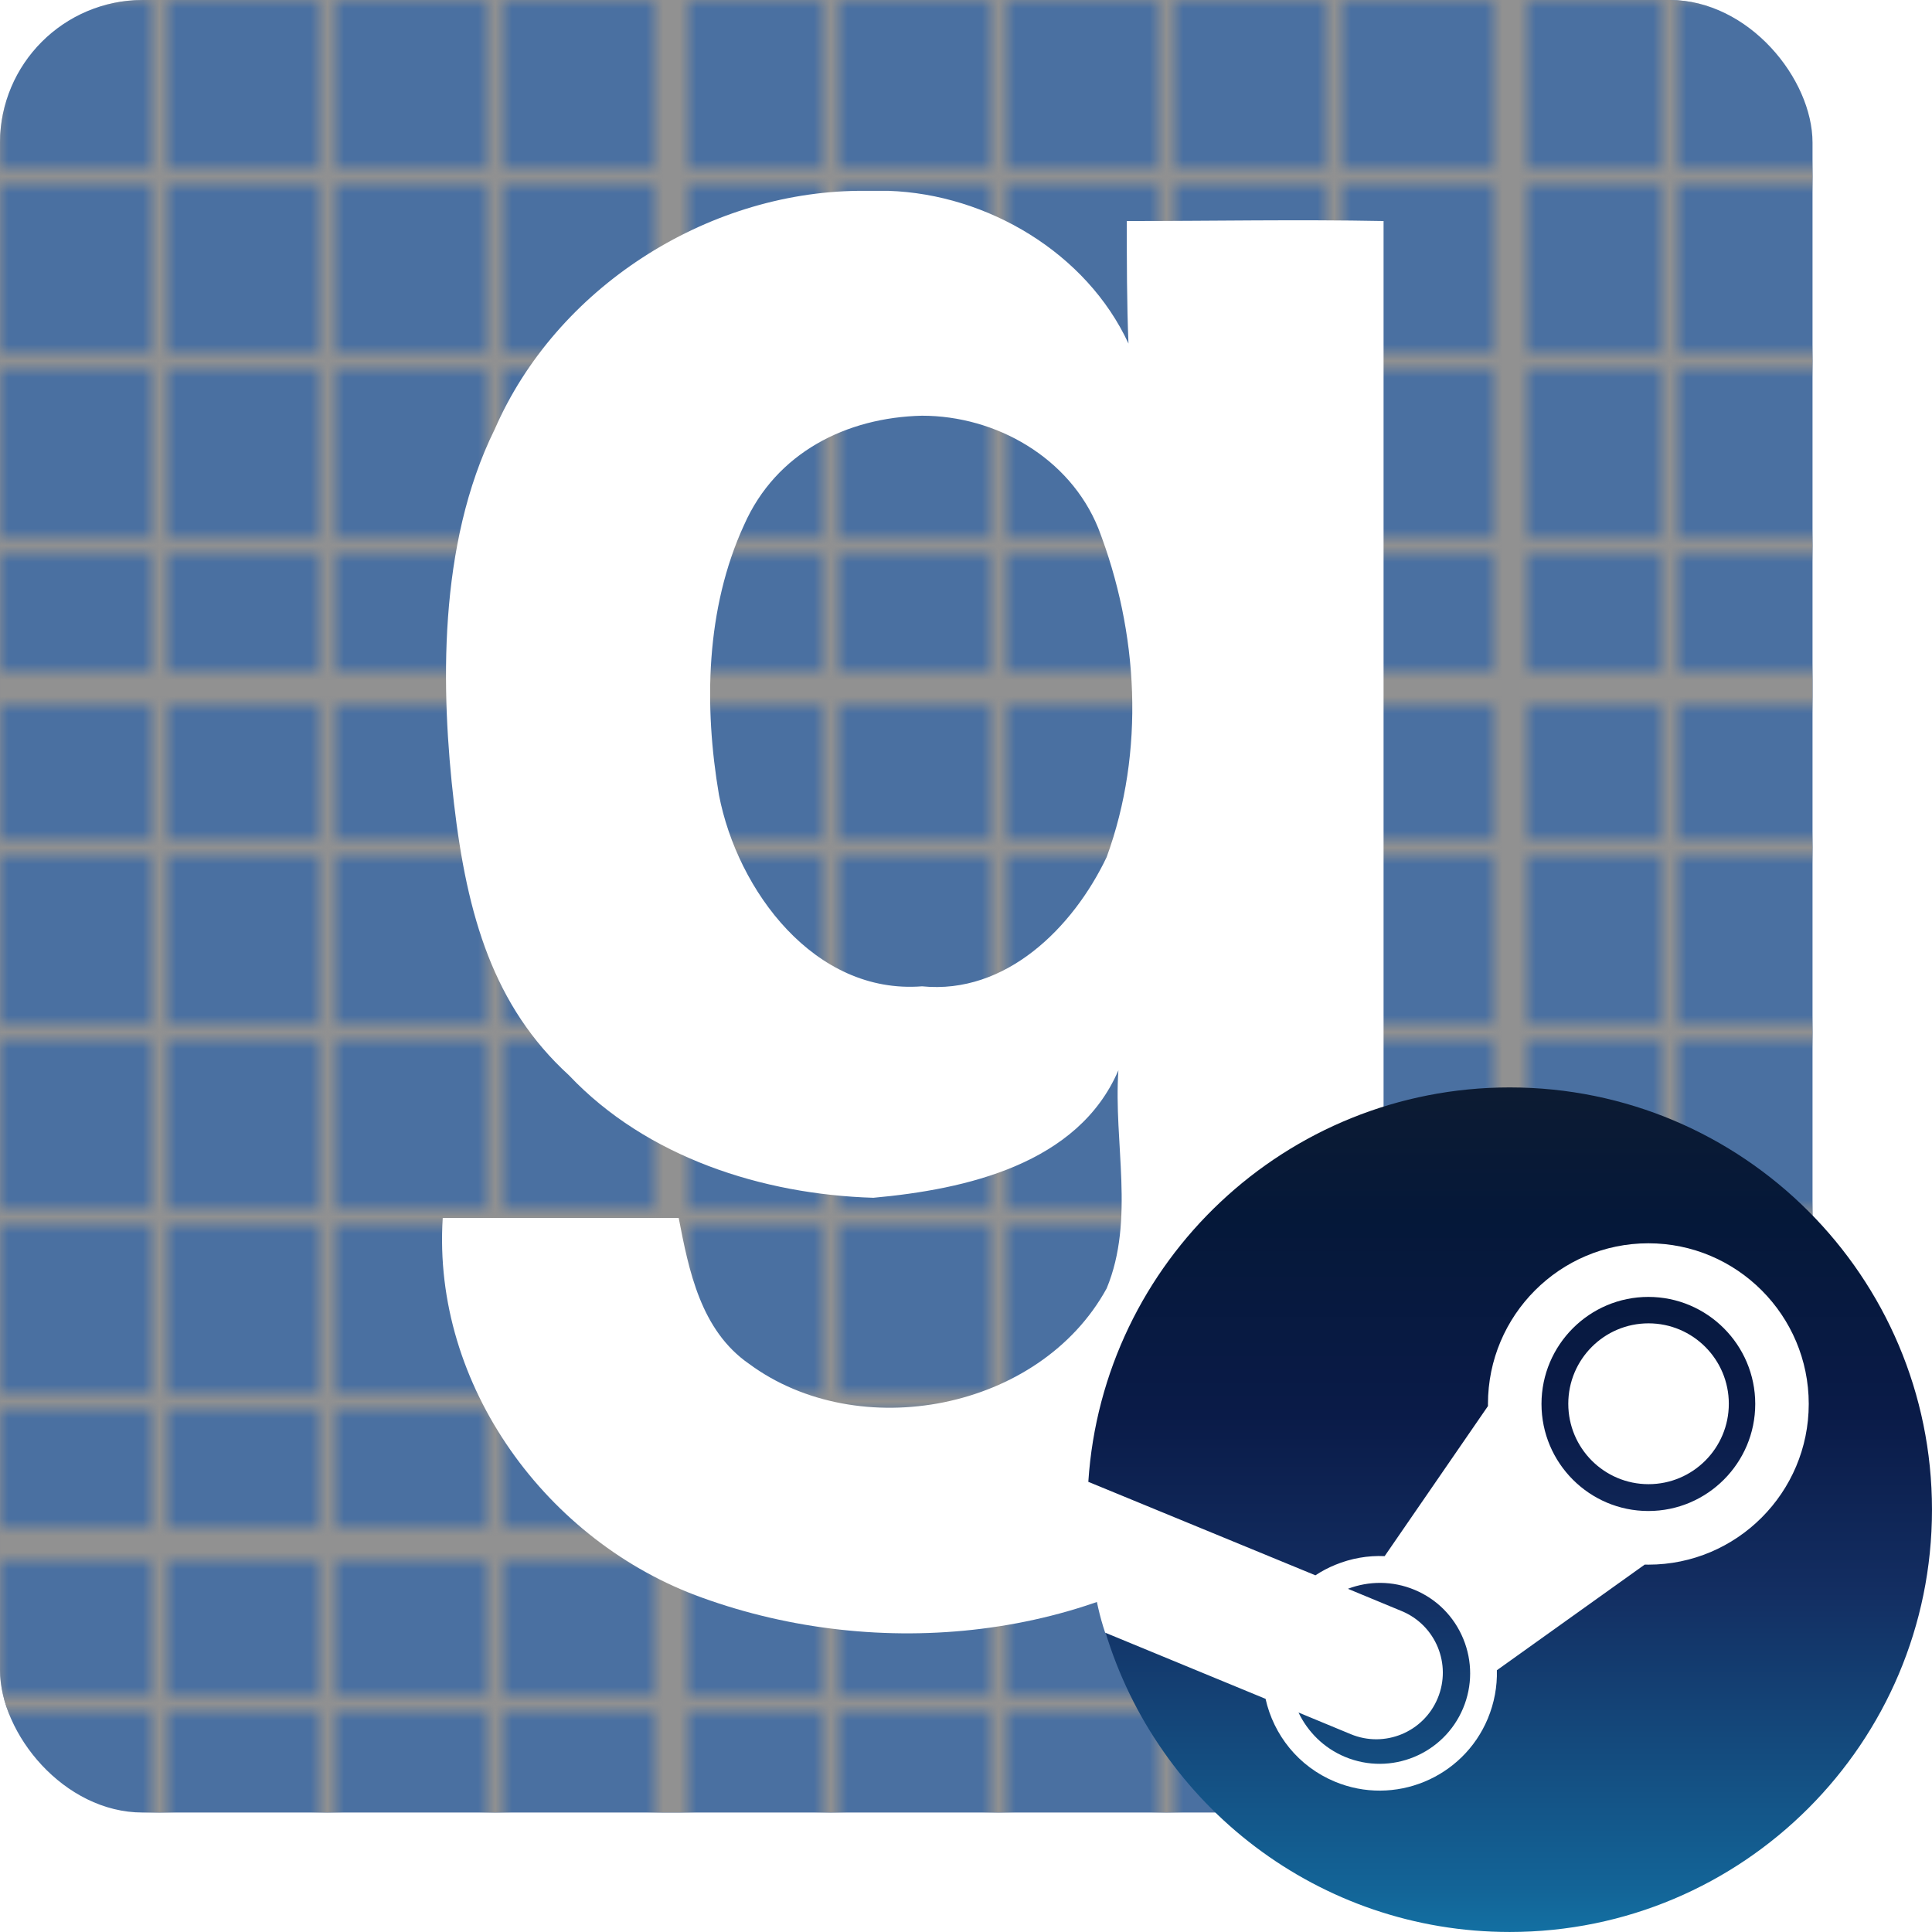 <?xml version="1.0" encoding="UTF-8" standalone="no"?>
<svg xmlns:dc="http://purl.org/dc/elements/1.1/"
	xmlns:cc="http://creativecommons.org/ns#"
	xmlns:rdf="http://www.w3.org/1999/02/22-rdf-syntax-ns#"
	xmlns:svg="http://www.w3.org/2000/svg"
	xmlns="http://www.w3.org/2000/svg"
	xmlns:sodipodi="http://sodipodi.sourceforge.net/DTD/sodipodi-0.dtd"
	xmlns:inkscape="http://www.inkscape.org/namespaces/inkscape" height="266.501" width="266.502" version="1.0" id="svg31" sodipodi:docname="billys-gmpublish.svg" inkscape:version="1.0 (4035a4fb49, 2020-05-01)">
	<sodipodi:namedview inkscape:document-rotation="0" pagecolor="#ffffff" bordercolor="#666666" borderopacity="1" objecttolerance="10" gridtolerance="10" guidetolerance="10" inkscape:pageopacity="0" inkscape:pageshadow="2" inkscape:window-width="1920" inkscape:window-height="1027" id="namedview33" showgrid="false" fit-margin-top="0" fit-margin-left="0" fit-margin-right="0" fit-margin-bottom="0" inkscape:zoom="1.5636364" inkscape:cx="179.27422" inkscape:cy="75.496187" inkscape:window-x="1912" inkscape:window-y="-8" inkscape:window-maximized="1" inkscape:current-layer="svg31" />
	<defs id="defs21">
		<pattern id="smallGrid" width="10" height="11" y="-1" patternUnits="userSpaceOnUse">
			<path d="M 10 0 L 0 0 0 11" fill="none" stroke="#919191" stroke-width="2" id="path2" />
		</pattern>
		<pattern id="grid" width="50" height="51" x="-1" y="-1" patternUnits="userSpaceOnUse">
			<rect width="100" height="100" fill="url(#smallGrid)" id="rect5" />
			<path d="M 100 0 L 0 0 0 100" fill="none" stroke="#919191" stroke-width="4" id="path7" />
		</pattern>
		<linearGradient gradientUnits="userSpaceOnUse" y1="-23.287" gradientTransform="scale(0.999,1.001)" y2="256.162" x1="116.689" x2="116.689" id="a">
			<stop id="stop10" offset="0" stop-color="#111D2E" />
			<stop id="stop12" offset=".212" stop-color="#051839" />
			<stop id="stop14" offset=".407" stop-color="#0A1B48" />
			<stop id="stop16" offset=".581" stop-color="#132E62" />
			<stop id="stop18" offset=".738" stop-color="#144B7E" />
			<stop id="stop20" offset=".873" stop-color="#136497" />
			<stop id="stop22" offset="1" stop-color="#1387B8" />
		</linearGradient>
		<clipPath id="logoClip">
			<rect width="108" height="108" ry="8.5" x="10" y="10" style="fill:#4a70a1" id="rect9" mask="url(#Mask)" />
		</clipPath>
		<filter height="1" y="-1.2480294e-05" width="1" x="-1.2493699e-05" style="color-interpolation-filters:sRGB" inkscape:label="Drop Shadow" id="filter1086">
			<feFlood flood-opacity="0.502" flood-color="rgb(0,0,0)" result="flood" id="feFlood1076" />
			<feComposite in="flood" in2="SourceGraphic" operator="in" result="composite1" id="feComposite1078" />
			<feGaussianBlur in="composite1" stdDeviation="0.001" result="blur" id="feGaussianBlur1080" />
			<feOffset dx="0" dy="0" result="offset" id="feOffset1082" />
			<feComposite in="SourceGraphic" in2="offset" operator="over" result="composite2" id="feComposite1084" />
		</filter>
	</defs>
	<g transform="matrix(2.315,0,0,2.315,-23.148,-23.148)" id="g3724">
		<rect width="108" height="108" ry="8.5" x="10" y="10" style="fill:#4a70a1" id="rect23" />
		<rect width="100%" height="100%" fill="url(#grid)" clip-path="url(#logoClip)" id="rect25" x="0" y="0" />
		<path style="fill:#ffffff" d="m 61.14,21.37 c -9.1,0.1 -18,5.8 -21.66,14.2 -3.41,6.9 -3.21,15.6 -2.43,22.3 0.78,6.7 2.36,12.1 6.85,16.2 4.64,4.9 11.54,7.1 18.14,7.3 5.5,-0.5 12.2,-2 14.6,-7.6 -0.3,4.3 1,8.9 -0.7,13 -4,7.3 -14.8,9.3 -21.3,4.5 -2.9,-2 -3.6,-5.6 -4.2,-8.7 H 36.38 c -0.64,10 6.24,19.33 15.46,22.63 10.5,3.8 23.2,2.6 32.1,-4.4 5.4,-4.23 8.6,-11.03 8.5,-17.83 v -59.8 c -5.1,-0.1 -10.2,0 -15.3,0 0,2.4 0,4.9 0.1,7.3 -2.5,-5.4 -8.4,-8.9 -14.3,-9.1 -0.6,0 -1.2,0 -1.8,0 z m 3.8,13.4 c 4.4,0 8.8,2.5 10.5,6.7 2.4,6.2 2.8,13.3 0.5,19.6 -2,4.2 -6,8.2 -11,7.7 -6.4,0.5 -11,-5.7 -12.1,-11.4 -0.9,-5.3 -0.8,-11.1 1.5,-16.1 1.9,-4.3 6.1,-6.4 10.6,-6.5 z" id="path11" />
	</g>
	<path transform="matrix(0.5,0,0,0.5,150,150)" style="fill:url(#a);filter:url(#filter1086)" fill="url(#a)" d="m 4.891,150.01 c 14.393,48.01 58.916,82.99 111.61,82.99 64.34,0 116.5,-52.16 116.5,-116.5 0,-64.341 -52.16,-116.5 -116.5,-116.5 -61.741,0 -112.26,48.029 -116.25,108.76 7.539,12.66 10.481,20.49 4.641,41.25 z" id="path29" />
	<path style="stroke-width:0.5" fill="#ffffff" d="m 205.25,193.661 c 0,0.098 0,0.196 0.005,0.288 l -14.254,20.706 c -2.309,-0.105 -4.626,0.3 -6.823,1.205 -0.969,0.395 -1.876,0.88 -2.728,1.44 L 150.151,204.415 c 2.4e-4,0 -0.724,11.915 2.294,20.795 l 22.127,9.13 c 1.111,4.965 4.517,9.32 9.542,11.415 8.222,3.435 17.701,-0.48 21.121,-8.705 0.89,-2.15 1.305,-4.405 1.245,-6.655 l 20.395,-14.575 c 0.165,0.005 0.335,0.01 0.5,0.01 12.205,0 22.125,-9.95 22.125,-22.169 0,-12.22 -9.92,-22.161 -22.125,-22.161 -12.2,0 -22.125,9.941 -22.125,22.161 z m -3.42,41.959 c -2.647,6.355 -9.95,9.37 -16.298,6.725 -2.929,-1.22 -5.139,-3.455 -6.415,-6.12 l 7.202,2.985 c 4.681,1.95 10.053,-0.27 11.998,-4.95 1.952,-4.685 -0.263,-10.065 -4.941,-12.015 l -7.446,-3.085 c 2.873,-1.09 6.139,-1.13 9.191,0.14 3.076,1.28 5.463,3.69 6.729,6.77 1.265,3.08 1.26,6.48 -0.02,9.55 m 25.545,-27.19 c -8.125,0 -14.74,-6.625 -14.74,-14.769 0,-8.137 6.615,-14.764 14.74,-14.764 8.13,0 14.745,6.627 14.745,14.764 0,8.144 -6.615,14.769 -14.745,14.769 M 216.33,193.638 c 0,-6.127 4.96,-11.095 11.07,-11.095 6.115,0 11.075,4.969 11.075,11.095 0,6.127 -4.96,11.091 -11.075,11.091 -6.11,0 -11.07,-4.965 -11.07,-11.091 z" id="path31" />
</svg>

